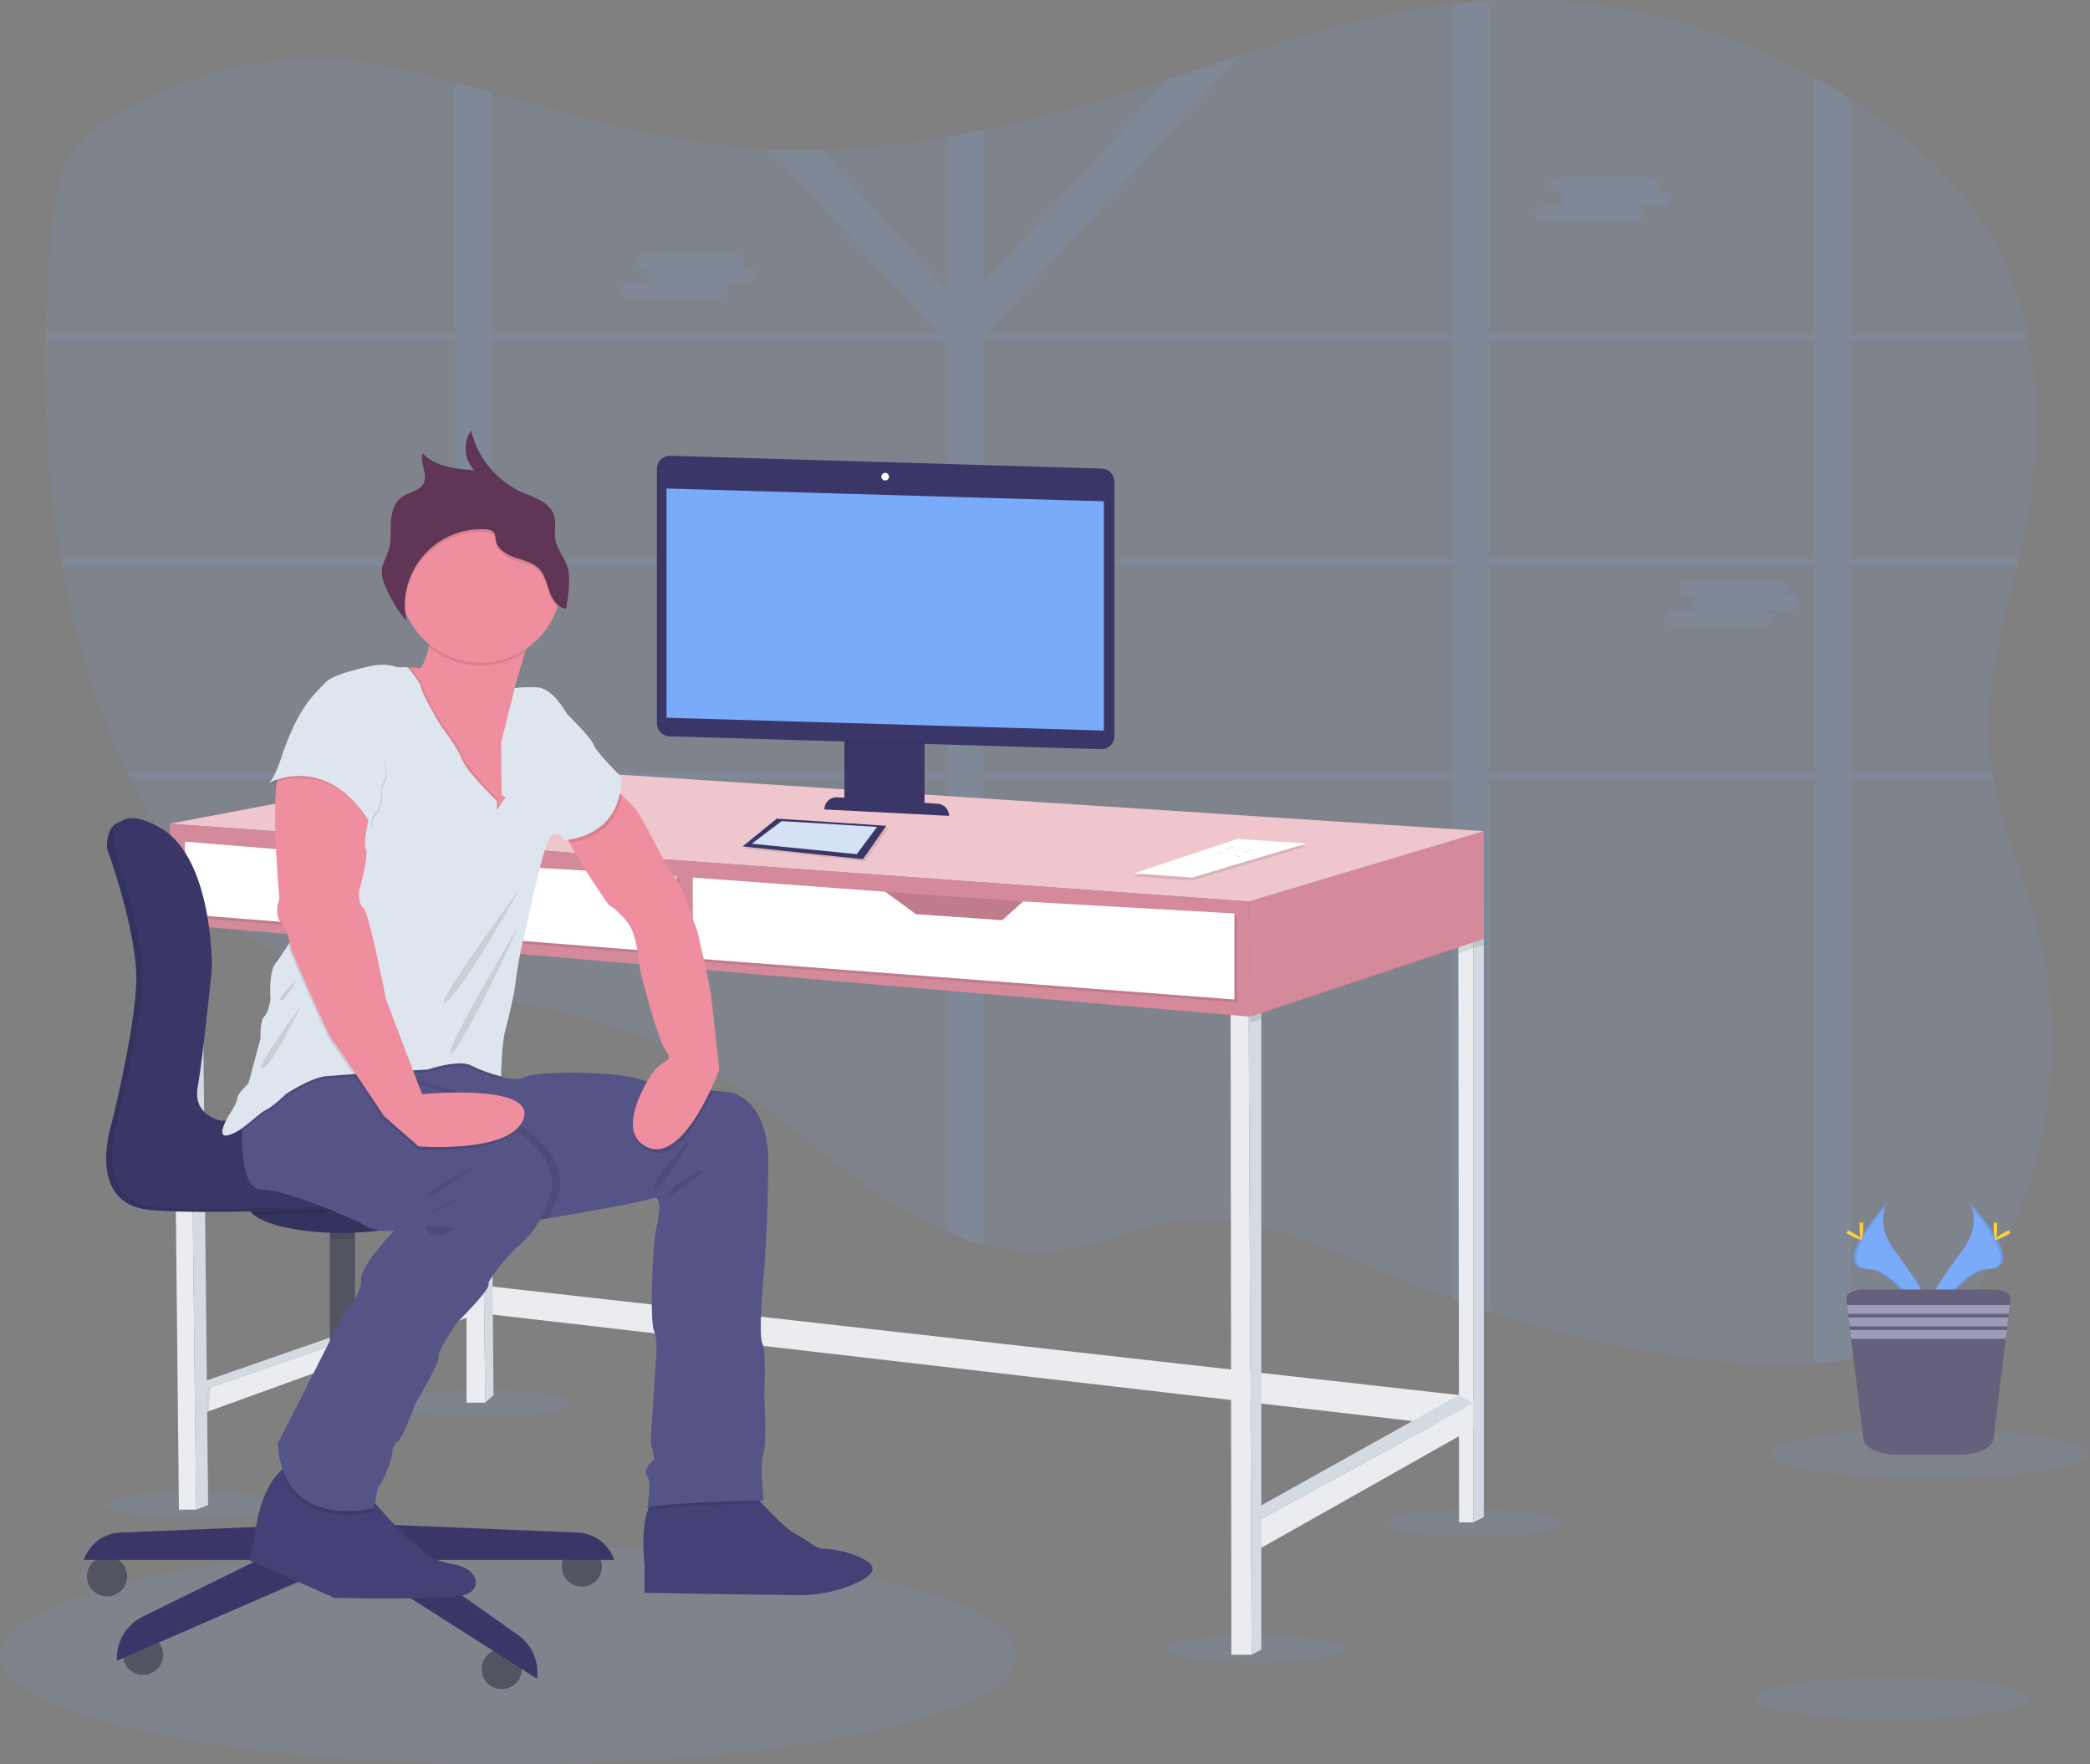<svg width="571" height="482" viewBox="0 0 571 482" fill="none" xmlns="http://www.w3.org/2000/svg">
<rect x="0" y="0" width="571" height="482" fill="#808080" stroke="none"/>
<g clip-path="url(#clip0)">
<path opacity="0.1" d="M53.232 414.798C66.607 414.798 77.449 413.137 77.449 411.088C77.449 409.04 66.607 407.379 53.232 407.379C39.857 407.379 29.014 409.04 29.014 411.088C29.014 413.137 39.857 414.798 53.232 414.798Z" fill="#7AAAFA"/>
<path opacity="0.1" d="M402.526 419.844C415.901 419.844 426.743 418.184 426.743 416.135C426.743 414.087 415.901 412.426 402.526 412.426C389.151 412.426 378.308 414.087 378.308 416.135C378.308 418.184 389.151 419.844 402.526 419.844Z" fill="#7AAAFA"/>
<path opacity="0.1" d="M342.865 454.208C356.24 454.208 367.083 452.547 367.083 450.499C367.083 448.45 356.24 446.79 342.865 446.79C329.49 446.79 318.648 448.45 318.648 450.499C318.648 452.547 329.49 454.208 342.865 454.208Z" fill="#7AAAFA"/>
<path opacity="0.1" d="M131.705 387.122C145.08 387.122 155.922 385.462 155.922 383.413C155.922 381.365 145.08 379.704 131.705 379.704C118.33 379.704 107.487 381.365 107.487 383.413C107.487 385.462 118.33 387.122 131.705 387.122Z" fill="#7AAAFA"/>
<path opacity="0.1" d="M138.911 482C215.63 482 277.823 468.613 277.823 452.099C277.823 435.585 215.63 422.198 138.911 422.198C62.193 422.198 0 435.585 0 452.099C0 468.613 62.193 482 138.911 482Z" fill="#7AAAFA"/>
<path opacity="0.1" d="M551.183 332.297C547.433 341.322 542.513 349.972 535.628 356.608C527.24 364.692 516.822 369.102 505.667 371.211C502.378 371.823 499.058 372.252 495.722 372.496C486.907 373.173 477.881 372.724 469.223 371.783C448.018 369.472 427.104 365.003 406.808 358.448C403.473 357.373 400.158 356.242 396.863 355.054C391.891 353.275 386.964 351.365 382.081 349.324C362.192 341.024 341.631 330.44 320.473 333.722C310.218 335.317 300.584 340.148 290.306 341.585C283.093 342.531 275.763 342.01 268.756 340.054C265.364 339.148 262.041 338.002 258.812 336.625C251.533 333.466 244.608 329.55 238.151 324.943C222.649 314.125 208.739 300.714 192.418 291.345C174.425 281.012 154.507 276.099 134.214 272.437C130.911 271.841 127.596 271.273 124.27 270.731C114.881 269.184 105.469 267.752 96.192 266.059C87.253 264.411 78.157 262.396 70.377 257.443C64.826 253.909 60.158 249.014 55.876 243.856C47.977 234.299 41.202 223.869 35.683 212.77C35.39 212.186 35.104 211.601 34.823 211.017C26.23 193.412 20.451 174.218 16.906 154.358C16.8 153.774 16.701 153.19 16.601 152.606C13.267 133.137 12.05 113.009 12.419 93.026L12.454 91.274C12.682 81.408 13.296 71.583 14.209 61.899C14.864 55.088 15.742 48.02 19.275 42.296C22.808 36.571 28.564 32.897 34.297 29.837C59.649 16.361 83.931 12.611 111.178 19.141C115.554 20.187 119.912 21.314 124.27 22.483C127.587 23.37 130.903 24.288 134.214 25.21C157.104 31.583 179.935 38.365 203.597 40.397C205.882 40.596 208.169 40.748 210.459 40.853C214.986 41.063 219.514 41.11 224.041 40.993C235.704 40.666 247.327 39.471 258.812 37.418C262.134 36.846 265.449 36.211 268.756 35.514C283.029 32.541 297.174 28.575 311.09 24.188C313.933 23.293 316.772 22.381 319.607 21.454C325.995 19.369 332.383 17.243 338.782 15.175C357.887 8.989 377.086 3.341 396.863 1.063C398.556 0.872 400.248 0.703 401.941 0.555C403.561 0.415 405.187 0.304 406.808 0.222C437.489 -1.414 468.521 5.975 495.722 21.098C499.099 22.971 502.414 24.965 505.667 27.079C510.179 30.012 514.552 33.166 518.787 36.542C527.468 43.464 535.593 51.344 541.782 60.812C547.813 70.035 551.727 80.392 553.979 91.28C554.102 91.864 554.219 92.448 554.324 93.032C557.629 110.608 556.599 129.457 552.891 147.068C552.499 148.914 552.083 150.766 551.651 152.612C551.516 153.196 551.376 153.78 551.235 154.364C547.234 171.017 542.122 187.624 543.455 204.65C543.625 206.794 543.894 208.92 544.245 211.023C544.344 211.607 544.444 212.191 544.555 212.776C547.164 226.666 553.095 239.843 556.652 253.599C563.328 279.739 561.411 307.329 551.183 332.297Z" fill="#7AAAFA"/>
<path opacity="0.1" d="M505.667 93.032H554.33C554.224 92.448 554.107 91.864 553.985 91.28H505.667V27.079C502.414 24.969 499.099 22.975 495.722 21.098V91.28H406.808V0.222C405.187 0.304 403.561 0.415 401.941 0.555C400.32 0.695 398.554 0.87 396.863 1.063V91.28H269.926L269.622 90.947L338.782 15.169C332.383 17.237 325.995 19.363 319.607 21.449L268.756 77.167V35.508C265.445 36.202 262.13 36.836 258.812 37.413V79.089L224.041 40.987C219.514 41.096 214.986 41.05 210.459 40.847L256.179 90.947L255.875 91.28H134.203V25.21C130.892 24.288 127.575 23.37 124.258 22.483V91.28H12.442L12.407 93.032H124.27V152.612H16.59C16.689 153.196 16.789 153.78 16.894 154.364H124.27V211.023H34.811C35.092 211.607 35.379 212.191 35.671 212.776H124.27V270.755C127.593 271.3 130.907 271.869 134.214 272.46V212.776H258.812V336.608C262.041 337.985 265.364 339.131 268.756 340.037V212.776H396.863V355.048C400.162 356.24 403.477 357.371 406.808 358.442V212.776H495.722V372.49C499.058 372.246 502.378 371.817 505.667 371.205V212.776H544.555C544.444 212.191 544.344 211.607 544.245 211.023H505.637V154.364H551.206C551.346 153.78 551.487 153.196 551.621 152.612H505.667V93.032ZM495.722 93.032V152.612H406.808V93.032H495.722ZM396.863 152.612H268.756V93.032H396.863V152.612ZM134.214 93.032H257.057L258.812 94.627V152.612H134.214V93.032ZM134.214 211.023V154.364H258.812V211.023H134.214ZM268.756 211.023V154.364H396.863V211.023H268.756ZM495.722 211.023H406.808V154.364H495.722V211.023Z" fill="#7AAAFA"/>
<path opacity="0.1" d="M452.973 52.004H452.201C452.473 51.847 452.701 51.625 452.866 51.358C453.03 51.09 453.125 50.786 453.142 50.473C453.142 49.27 451.663 48.283 449.855 48.283H426.807C425 48.283 423.514 49.27 423.514 50.473C423.514 51.682 425 52.67 426.807 52.67H427.58C427.308 52.827 427.08 53.049 426.915 53.316C426.751 53.583 426.656 53.887 426.638 54.2C426.638 55.228 427.714 56.098 429.153 56.332H422.508C420.695 56.332 419.215 57.319 419.215 58.523C419.215 59.726 420.695 60.719 422.508 60.719H445.561C447.375 60.719 448.855 59.732 448.855 58.523C448.855 57.495 447.778 56.63 446.334 56.396H452.973C454.78 56.396 456.26 55.409 456.26 54.2C456.26 52.991 454.78 52.004 452.973 52.004Z" fill="#7AAAFA"/>
<path opacity="0.1" d="M203.1 72.898H202.327C202.598 72.739 202.825 72.516 202.989 72.249C203.153 71.983 203.249 71.68 203.269 71.367C203.269 70.158 201.789 69.171 199.976 69.171H176.922C175.109 69.171 173.629 70.158 173.629 71.367C173.629 72.57 175.109 73.558 176.922 73.558H177.689C177.419 73.717 177.193 73.939 177.03 74.206C176.866 74.473 176.771 74.776 176.753 75.088C176.753 76.122 177.829 76.986 179.268 77.22H172.635C170.821 77.22 169.341 78.207 169.341 79.416C169.341 80.625 170.821 81.607 172.635 81.607H195.688C197.501 81.607 198.981 80.62 198.981 79.416C198.981 78.382 197.899 77.518 196.46 77.284H203.1C204.907 77.284 206.387 76.297 206.387 75.088C206.387 73.879 204.907 72.898 203.1 72.898Z" fill="#7AAAFA"/>
<path opacity="0.1" d="M488.34 162.302H487.568C487.838 162.143 488.065 161.921 488.229 161.654C488.394 161.387 488.49 161.084 488.51 160.772C488.51 159.569 487.03 158.581 485.216 158.581H462.163C460.349 158.581 458.869 159.569 458.869 160.772C458.869 161.975 460.349 162.962 462.163 162.962H462.929C462.659 163.121 462.433 163.344 462.269 163.611C462.106 163.877 462.011 164.18 461.993 164.493C461.993 165.521 463.069 166.391 464.508 166.625H457.869C456.062 166.625 454.582 167.612 454.582 168.815C454.582 170.018 456.062 171.011 457.869 171.011H480.928C482.736 171.011 484.222 170.024 484.222 168.815C484.222 167.787 483.14 166.923 481.701 166.689H488.34C490.147 166.689 491.627 165.702 491.627 164.493C491.627 163.284 490.147 162.302 488.34 162.302Z" fill="#7AAAFA"/>
<path d="M132.992 351.328L402.525 381.573V390.154L132.307 358.88L132.992 351.328Z" fill="#EAECF0"/>
<path d="M132.582 383.209H127.469V256.409L131.149 257.525L131.19 261.327L132.582 383.209Z" fill="#EAECF0"/>
<path d="M134.834 381.164L132.582 383.209L131.19 261.327L131.149 257.525H133.811L133.846 261.555L134.834 381.164Z" fill="#D3DAE1"/>
<path d="M54.302 377.893L128.903 351.941V354.394L54.302 380.142V377.893Z" fill="#D3DAE1"/>
<path d="M55.636 386.065L54.302 380.142L128.903 354.394V359.499L55.636 386.065Z" fill="#EAECF0"/>
<path d="M402.525 248.331V415.902H398.635L398.437 260.451L398.431 255.48L402.525 248.331Z" fill="#EAECF0"/>
<path d="M405.386 247.513V414.471L402.526 415.902V248.331L405.386 247.513Z" fill="#D3DAE1"/>
<path d="M342.865 412.227L398.589 381.129L402.526 383.413L342.865 415.902V412.227Z" fill="#D3DAE1"/>
<path d="M344.608 422.853L342.865 415.902L402.526 383.413V390.154L344.608 422.853Z" fill="#EAECF0"/>
<path d="M336.214 275.101L336.419 452.076H341.947L341.128 273.056L336.214 275.101Z" fill="#EAECF0"/>
<path d="M344.608 271.421V450.645L341.947 452.076L341.128 273.056L341.455 272.904L344.608 271.421Z" fill="#D3DAE1"/>
<path d="M53.589 412.432H48.88L47.265 254.125L47.242 251.397H51.746L51.781 254.511L53.589 412.432Z" fill="#EAECF0"/>
<path d="M56.858 411.205L53.589 412.432L51.781 254.511L51.746 251.397H55.226L55.256 254.814L56.858 411.205Z" fill="#D3DAE1"/>
<path opacity="0.1" d="M341.455 272.904L344.608 271.421V278.372L341.537 279.394L341.455 272.904Z" fill="black"/>
<path opacity="0.1" d="M405.386 247.513V258.138L402.525 259.096L398.437 260.451L398.431 255.48L402.525 248.331L405.386 247.513Z" fill="black"/>
<path d="M405.386 227.075V256.502L341.537 277.758L341.128 246.286L405.386 227.075Z" fill="#D48A9B"/>
<path d="M46.423 225.03L130.336 209.096L405.386 227.075L341.128 246.286L46.423 225.03Z" fill="#EFC6CD"/>
<path opacity="0.1" d="M55.227 251.397L55.256 254.814L51.781 254.511L47.265 254.125L47.242 251.397H55.227Z" fill="black"/>
<path opacity="0.1" d="M133.846 261.555L131.19 261.327L127.469 261.012V256.409L131.149 257.525H133.811L133.846 261.555Z" fill="black"/>
<path d="M46.423 225.03V252.419L341.537 277.758L341.128 246.286L46.423 225.03Z" fill="#D48A9B"/>
<path d="M280.414 257.595H241.871V243.629L280.414 246.339V257.595Z" fill="#D48A9B"/>
<path opacity="0.1" d="M280.414 257.595H241.871V243.629L280.414 246.339V257.595Z" fill="black"/>
<path opacity="0.1" d="M190.09 240.568V262.636L338.057 273.874V250.375L280.344 247.104L274.611 252.215L251.078 250.579L242.69 244.446L190.09 240.568Z" fill="black"/>
<path d="M189.271 239.744V261.818L337.238 273.056V249.557L279.525 246.286L273.798 251.397L250.259 249.762L241.871 243.629L189.271 239.744Z" fill="white"/>
<path d="M97.999 233.821L132.992 236.274L132.582 247.378H109.733L94.448 241.38L97.999 233.821Z" fill="#D48A9B"/>
<path opacity="0.1" d="M97.999 233.821L132.992 236.274L132.582 247.378H109.733L94.448 241.38L97.999 233.821Z" fill="black"/>
<path opacity="0.1" d="M51.336 230.755V250.58L185.592 261.205V240.153L133.811 237.092L128.288 241.175L107.411 239.954L98.818 234.639L51.336 230.755Z" fill="black"/>
<path d="M50.518 229.937V249.762L184.773 260.387V239.341L132.992 236.275L127.47 240.363L106.592 239.137L97.999 233.821L50.518 229.937Z" fill="white"/>
<path opacity="0.1" d="M56.537 379.371L57.455 379.056L56.993 385.574L56.537 385.738V379.371Z" fill="black"/>
<path opacity="0.1" d="M338.074 230.013L356.892 231.245L325.708 240.568L309.826 239.417L338.074 230.013Z" fill="black"/>
<path d="M338.074 229.195L356.892 230.428L325.708 239.744L309.826 238.599L338.074 229.195Z" fill="white"/>
<path d="M335.822 231.304C336.565 230.988 337.355 231.584 338.162 231.736C338.612 231.824 339.08 231.736 339.531 231.824C340.455 231.946 341.373 232.565 342.251 232.25" fill="#D3DAE1"/>
<path d="M334.851 231.87C335.588 231.549 336.384 232.145 337.191 232.297C337.641 232.384 338.109 232.297 338.566 232.384C339.49 232.507 340.402 233.126 341.28 232.811" fill="#D3DAE1"/>
<path d="M332.628 232.992C333.371 232.676 334.167 233.272 334.968 233.424C335.419 233.512 335.887 233.424 336.343 233.512C337.267 233.634 338.18 234.253 339.057 233.938" fill="#D3DAE1"/>
<path d="M29.248 436.129C32.282 436.129 34.741 433.674 34.741 430.645C34.741 427.615 32.282 425.16 29.248 425.16C26.215 425.16 23.755 427.615 23.755 430.645C23.755 433.674 26.215 436.129 29.248 436.129Z" fill="#535461"/>
<path d="M39.076 457.584C42.109 457.584 44.568 455.128 44.568 452.099C44.568 449.07 42.109 446.614 39.076 446.614C36.042 446.614 33.583 449.07 33.583 452.099C33.583 455.128 36.042 457.584 39.076 457.584Z" fill="#535461"/>
<path d="M137.075 461.468C140.108 461.468 142.568 459.013 142.568 455.984C142.568 452.954 140.108 450.499 137.075 450.499C134.041 450.499 131.582 452.954 131.582 455.984C131.582 459.013 134.041 461.468 137.075 461.468Z" fill="#535461"/>
<path d="M158.97 433.472C162.004 433.472 164.463 431.016 164.463 427.987C164.463 424.958 162.004 422.502 158.97 422.502C155.936 422.502 153.477 424.958 153.477 427.987C153.477 431.016 155.936 433.472 158.97 433.472Z" fill="#535461"/>
<path d="M96.993 333.781H90.114V376.696H96.993V333.781Z" fill="#535461"/>
<path opacity="0.1" d="M96.993 369.745H90.114V376.696H96.993V369.745Z" fill="black"/>
<path d="M98.321 371.38H88.786V418.997H98.321V371.38Z" fill="#3A3768"/>
<path d="M157.782 418.688L95.355 416.135V426.164H167.803C167.083 424.055 165.74 422.211 163.952 420.877C162.164 419.543 160.013 418.78 157.782 418.688Z" fill="#3A3768"/>
<path d="M32.928 418.688L95.355 416.135V426.164H22.907C23.627 424.054 24.969 422.21 26.757 420.876C28.546 419.542 30.697 418.779 32.928 418.688Z" fill="#3A3768"/>
<path d="M88.786 417.157L38.947 441.69C36.839 442.735 35.065 444.346 33.825 446.343C32.584 448.34 31.927 450.643 31.927 452.993V453.741L90.131 428.402L98.321 427.788L146.721 458.647C147.029 456.366 146.707 454.044 145.788 451.934C144.869 449.823 143.389 448.003 141.509 446.673L98.321 416.141L88.786 417.157Z" fill="#3A3768"/>
<path opacity="0.1" d="M96.993 333.775V338.401C95.788 338.452 94.559 338.477 93.308 338.477C92.225 338.477 91.161 338.477 90.114 338.419V333.775H96.993Z" fill="black"/>
<path d="M93.308 336.842C107.325 336.842 118.689 333.523 118.689 329.429C118.689 325.335 107.325 322.017 93.308 322.017C79.29 322.017 67.926 325.335 67.926 329.429C67.926 333.523 79.29 336.842 93.308 336.842Z" fill="#3A3768"/>
<path opacity="0.1" d="M118.467 329.429C118.443 329.841 118.334 330.244 118.148 330.613C117.962 330.982 117.702 331.308 117.385 331.573C114.249 334.622 104.556 336.83 93.091 336.83C81.877 336.83 72.372 334.704 69.008 331.766C68.635 331.493 68.326 331.143 68.101 330.739C67.876 330.336 67.74 329.889 67.704 329.429C67.704 325.34 79.07 322.017 93.091 322.017C107.113 322.017 118.467 325.335 118.467 329.429Z" fill="black"/>
<path opacity="0.1" d="M118.683 329.429C118.659 329.841 118.55 330.244 118.364 330.613C118.178 330.981 117.918 331.308 117.601 331.573C114.372 330.767 112.138 330.101 112.138 330.101C112.138 330.101 89.763 331.351 69.225 331.777C68.852 331.504 68.542 331.154 68.317 330.751C68.092 330.348 67.957 329.901 67.92 329.441C67.92 325.352 79.286 322.028 93.308 322.028C107.329 322.028 118.683 325.335 118.683 329.429Z" fill="black"/>
<path d="M29.248 231.8C29.248 231.8 37.642 254.692 37.233 268.383C36.824 282.075 30.272 307.823 30.272 307.823C30.272 307.823 23.726 328.67 40.509 330.51C57.291 332.35 112.138 329.283 112.138 329.283C112.138 329.283 132.611 335.411 139.151 332.753C141.696 331.725 143.901 329.458 145.644 327.069C146.599 325.767 147.278 324.285 147.64 322.712C148.002 321.14 148.04 319.51 147.751 317.922C147.462 316.335 146.852 314.823 145.959 313.478C145.066 312.133 143.908 310.984 142.556 310.101C139.5 308.199 136.173 306.773 132.687 305.872C131.954 305.673 131.195 305.58 130.435 305.597L58.923 307.005C58.923 307.005 50.945 305.778 52.378 297.811C53.811 289.844 56.262 265.317 56.262 265.317C56.262 265.317 56.671 235.48 42.346 227.104C28.02 218.728 29.248 231.8 29.248 231.8Z" fill="#3A3768"/>
<path opacity="0.1" d="M29.248 231.73C29.248 231.73 37.642 254.616 37.233 268.307C36.824 281.999 30.272 307.753 30.272 307.753C30.272 307.753 23.726 328.594 40.509 330.434C57.291 332.274 112.138 329.201 112.138 329.201C112.138 329.201 132.611 335.335 139.151 332.706C141.696 331.672 143.901 329.406 145.644 327.023C146.599 325.72 147.278 324.237 147.64 322.664C148.003 321.091 148.04 319.461 147.752 317.873C147.463 316.285 146.853 314.772 145.96 313.427C145.066 312.082 143.908 310.932 142.556 310.048C139.498 308.151 136.171 306.726 132.687 305.819C131.954 305.619 131.195 305.529 130.435 305.551L58.923 306.935C58.923 306.935 50.945 305.708 52.378 297.735C53.811 289.762 56.262 265.247 56.262 265.247C56.262 265.247 56.671 235.41 42.346 227.028C28.02 218.646 29.248 231.73 29.248 231.73Z" fill="black"/>
<path d="M30.886 230.982C30.886 230.982 39.28 253.874 38.871 267.566C38.462 281.257 31.91 307.005 31.91 307.005C31.91 307.005 25.364 327.852 42.141 329.692C58.918 331.532 113.77 328.465 113.77 328.465C113.77 328.465 134.243 334.593 140.789 331.97C143.334 330.936 145.539 328.67 147.282 326.281C148.237 324.979 148.916 323.496 149.278 321.924C149.64 320.351 149.678 318.721 149.389 317.134C149.1 315.546 148.49 314.034 147.597 312.689C146.704 311.345 145.546 310.196 144.194 309.312C141.14 307.4 137.812 305.964 134.325 305.054C133.592 304.855 132.833 304.763 132.073 304.78L60.561 306.187C60.561 306.187 52.583 304.961 54.016 296.993C55.449 289.026 57.9 264.499 57.9 264.499C57.9 264.499 58.309 234.662 43.983 226.286C29.658 217.91 30.886 230.982 30.886 230.982Z" fill="#3A3768"/>
<path d="M176.098 427.759V435.148C176.098 435.148 211.447 435.785 219.233 435.785C227.019 435.785 237.735 431.965 238.373 428.904C239.01 425.843 229.44 423.296 225.866 423.174C222.292 423.051 222.169 421.643 217.572 419.219C214.98 417.853 211.043 413.886 208.107 410.691C205.843 408.226 204.176 406.223 204.176 406.223C204.176 406.223 185.159 405.843 179.672 408.898C178.408 409.605 177.537 410.983 176.94 412.695C174.963 418.402 176.098 427.759 176.098 427.759Z" fill="#434175"/>
<path opacity="0.1" d="M176.94 412.695C180.929 411.31 204.269 410.773 208.107 410.691C205.843 408.226 204.176 406.223 204.176 406.223C204.176 406.223 185.159 405.843 179.672 408.898C178.408 409.605 177.537 410.977 176.94 412.695Z" fill="black"/>
<path d="M74.39 294.85L76.449 296.094L77.221 296.561L80.222 298.36C96.262 308.016 140.011 334.178 142.41 333.991C143.035 333.939 144.919 333.658 147.522 333.232C148.212 333.121 148.955 333.004 149.733 332.87C159.754 331.205 176.408 328.197 178.268 327.367C180.818 326.199 180.309 331.316 179.286 335.65C178.262 339.984 177.502 360.767 178.648 363.431C179.795 366.094 179.286 370.44 179.286 370.44L177.759 393.758L178.783 398.711C178.783 398.711 175.337 401.515 176.741 403.168C178.145 404.821 176.87 411.965 176.87 411.965C180.965 410.434 208.645 409.926 208.645 409.926C208.645 409.926 207.475 399.727 208.516 397.309C209.558 394.891 208.774 380.487 208.774 380.487C208.774 380.487 209.411 369.529 208.265 366.982C207.118 364.435 208.645 348.121 208.645 348.121C208.645 348.121 209.669 338.436 209.92 318.681C210.172 298.927 198.689 298.296 198.689 298.296C198.689 298.296 197.162 298.173 194.834 297.951C190.289 297.513 182.708 296.684 177.642 295.615C176.604 295.397 175.579 295.124 174.571 294.797C168.318 292.671 147.265 292.589 143.819 294.119C140.503 295.591 137.186 294.23 136.94 294.119L134.261 289.785L108.663 291.964L105.955 292.198L80.754 294.341L78.999 294.493L74.39 294.85Z" fill="#565387"/>
<path opacity="0.1" d="M176.993 314.394C184.428 318.016 191.523 305.183 194.828 297.945C190.283 297.507 182.702 296.678 177.636 295.609C174.308 301.164 169.862 310.93 176.993 314.394Z" fill="black"/>
<path d="M154.659 227.694C154.813 228.569 155.118 229.411 155.559 230.182C158.309 235.743 166.27 247.192 166.27 247.192C168.638 248.671 170.638 250.669 172.12 253.033C174.29 256.73 174.928 265.393 174.928 265.393C174.928 265.393 179.777 284.633 182.07 287.314C183.24 288.652 182.708 289.447 181.912 289.908C180.281 290.815 178.899 292.109 177.888 293.676C174.542 299.044 169.201 309.704 176.718 313.36C186.925 318.331 196.501 292.279 196.501 292.279C196.501 292.279 194.582 273.804 194.074 270.62C193.565 267.437 190.499 254.306 190.499 254.306C190.499 254.306 188.329 248.699 187.054 244.75C185.779 240.801 181.953 236.21 181.953 236.21C181.953 236.21 175.056 222.449 173.144 220.41C172.254 219.464 171.008 218.272 169.932 217.267C168.686 216.099 167.657 215.188 167.657 215.188C167.657 215.188 154.53 224.645 154.659 227.694Z" fill="#EE8E9E"/>
<path d="M68.137 426.229L91.36 436.55C91.36 436.55 121.456 437.187 126.721 435.785C131.985 434.383 130.816 428.524 123.913 427.374C117.01 426.223 115.367 423.174 113.068 421.772C111.518 420.826 106.013 414.71 102.603 410.837C100.959 408.974 99.795 407.625 99.795 407.625C99.795 407.625 95.326 395.773 82.948 398.448C80.685 398.941 78.599 400.042 76.917 401.632C70.243 407.8 69.663 420.002 69.663 420.002L68.137 426.229Z" fill="#434175"/>
<path opacity="0.1" d="M77.221 296.561L80.222 298.36C96.262 308.016 140.011 334.178 142.41 333.991C143.036 333.939 144.919 333.658 147.522 333.232C148.212 333.121 148.955 333.004 149.733 332.87L149.821 332.724C151.108 330.482 152.092 328.08 152.746 325.58C155.425 315.387 142.152 307.612 142.152 307.612L139.344 305.434C136.156 300.072 113.185 295.001 113.185 295.001L110.225 292.986L108.64 291.923L108.224 291.649L104.633 289.236L86.639 290.51L81.293 293.938L80.708 294.3L78.754 295.58L77.221 296.561Z" fill="black"/>
<path opacity="0.1" d="M76.917 401.632C81.801 418.507 102.205 412.993 102.205 412.993L102.591 410.855C100.947 408.992 99.783 407.642 99.783 407.642C99.783 407.642 95.314 395.791 82.936 398.466C80.679 398.955 78.598 400.05 76.917 401.632Z" fill="black"/>
<path d="M71.582 325.048C79.111 325.048 98.49 334.096 98.49 334.096C102.445 337.157 107.803 336.135 107.803 336.135C107.803 336.135 98.379 345.691 98.642 349.645C98.906 353.6 93.278 360.095 93.278 360.095L75.922 394.371C77.204 418.711 102.211 411.959 102.211 411.959L103.234 406.223C104.767 405.458 107.066 397.812 107.066 397.812C107.066 397.812 107.066 394.757 108.593 393.863C110.119 392.969 113.313 383.793 113.313 383.793C113.313 383.793 120.204 372.198 119.818 370.674C119.432 369.149 124.796 361.374 124.796 361.374C124.796 361.374 133.857 352.455 133.471 350.86C133.085 349.266 140.76 341.106 140.76 341.106C143.534 338.963 145.84 336.275 147.534 333.208C148.82 330.968 149.803 328.568 150.459 326.071C152.617 317.858 144.428 311.216 141.158 308.944C140.368 308.395 139.865 308.103 139.865 308.103L137.057 305.924C135.606 303.483 130.067 301.1 124.451 299.236C120.403 297.887 116.32 296.8 113.705 296.152C111.95 295.726 110.897 295.486 110.897 295.486L107.938 293.5L106.896 292.799L105.943 292.163L102.345 289.75L94.343 290.334L84.352 291.041L79.011 294.476L76.461 296.111L66.487 302.536C66.487 302.536 66.224 304.984 66.142 308.278C66.142 308.53 66.142 308.787 66.142 309.055C66.007 315.673 66.727 325.048 71.582 325.048Z" fill="#565387"/>
<path d="M109.991 182.326L112.682 191.882C112.682 191.882 117.408 208.325 117.917 209.47C118.426 210.614 130.786 222.215 131.319 222.466C131.851 222.717 138.566 226.555 138.566 226.555C138.566 226.555 139.099 205.527 138.566 199.417C138.523 198.073 138.634 196.728 138.9 195.41C139.713 190.614 141.772 183.587 143.48 178.173C144.907 173.634 146.095 170.235 146.095 170.235C146.095 170.235 116.232 168.955 117.256 171.888C117.642 172.997 117.513 174.849 117.145 176.707C116.525 179.767 115.244 182.828 114.448 182.594C113.671 182.417 112.876 182.329 112.079 182.332C110.991 182.285 109.991 182.326 109.991 182.326Z" fill="#EE8E9E"/>
<path opacity="0.1" d="M117.157 176.695C120.803 179.732 125.334 181.515 130.075 181.78C134.817 182.044 139.517 180.775 143.48 178.161C144.907 173.622 146.095 170.223 146.095 170.223C146.095 170.223 116.232 168.944 117.256 171.876C117.654 172.986 117.525 174.837 117.157 176.695Z" fill="black"/>
<path d="M109.224 159.008C109.223 163.369 110.517 167.633 112.943 171.26C115.369 174.887 118.817 177.714 122.852 179.384C126.887 181.054 131.327 181.491 135.611 180.641C139.895 179.791 143.831 177.691 146.919 174.608C150.008 171.524 152.112 167.595 152.965 163.318C153.817 159.04 153.38 154.606 151.709 150.577C150.038 146.547 147.207 143.103 143.576 140.68C139.944 138.257 135.675 136.963 131.307 136.963C128.404 136.949 125.526 137.51 122.841 138.613C120.156 139.716 117.717 141.339 115.663 143.389C113.61 145.438 111.984 147.874 110.879 150.555C109.774 153.236 109.211 156.109 109.224 159.008Z" fill="#EE8E9E"/>
<path opacity="0.1" d="M109.991 182.326L112.682 191.882C112.682 191.882 117.408 208.325 117.917 209.469C118.426 210.614 130.786 222.215 131.319 222.466C131.851 222.717 138.566 226.555 138.566 226.555C138.566 226.555 139.099 205.527 138.566 199.417C138.523 198.073 138.634 196.728 138.9 195.41L137.145 202.472L137.274 216.619L138.291 217.384L135.998 220.825V218.272C135.998 218.272 127.809 210.375 126.551 207.057C125.294 203.739 120.702 197.746 120.702 197.746C120.702 197.746 115.437 188.985 115.343 187.437C115.244 186.268 113.044 183.488 112.079 182.331C110.991 182.285 109.991 182.326 109.991 182.326Z" fill="black"/>
<path opacity="0.1" d="M154.659 227.694C154.813 228.569 155.118 229.411 155.559 230.182C158.35 229.902 167.844 228.126 169.95 217.285C168.704 216.117 167.674 215.205 167.674 215.205C167.674 215.205 154.53 224.645 154.659 227.694Z" fill="black"/>
<path opacity="0.1" d="M66.113 309.014C68.686 307.192 71.138 304.709 72.6 304.026C74.77 303.004 78.087 299.692 78.087 299.692C78.087 299.692 78.929 299.108 80.222 298.36C82.591 296.976 86.475 294.966 89.447 294.721C92.109 294.499 100.965 293.932 107.926 293.5L117.01 292.916C117.01 292.916 125.305 289.995 128.879 291.894C131.439 293.169 134.135 294.149 136.917 294.814C136.917 294.814 136.917 294.534 136.917 294.055L134.238 289.721L105.931 292.133L102.334 289.721L84.34 290.994L78.999 294.429L74.39 294.82L76.449 296.064L66.475 302.49C66.475 302.49 66.171 305.34 66.113 309.014Z" fill="black"/>
<path d="M62.375 310.142C63.726 309.739 64.993 309.093 66.113 308.238C68.681 306.421 71.126 303.944 72.582 303.261C74.752 302.239 78.069 298.927 78.069 298.927C78.069 298.927 84.837 294.336 89.429 293.956C90.681 293.851 93.302 293.67 96.449 293.465L106.867 292.799L112.272 292.461L116.993 292.174C116.993 292.174 125.288 289.254 128.862 291.152C131.421 292.427 134.118 293.407 136.899 294.073C136.899 294.073 137.028 285.153 138.069 281.456C139.11 277.758 140.491 271.006 140.491 271.006C140.491 271.006 141.661 261.707 142.79 257.501C143.919 253.296 148.405 229.849 150.704 228.296C153.003 226.742 154.273 229.464 154.273 229.464C154.273 229.464 169.587 229.207 169.844 212.39C169.844 212.39 162.696 205.252 162.187 203.471C161.678 201.689 154.916 195.059 154.916 195.059C154.916 195.059 151.085 187.922 146.727 187.793C144.678 187.674 142.622 187.738 140.584 187.986L136.899 202.957L137.028 217.104L138.052 217.869L135.753 221.31V218.804C135.753 218.804 127.563 210.901 126.311 207.589C125.059 204.277 120.462 198.272 120.462 198.272C120.462 198.272 115.232 189.51 115.103 187.962C114.975 186.415 111.401 182.337 111.401 182.337C110.68 182.251 109.951 182.251 109.23 182.337C108.909 182.358 108.586 182.313 108.283 182.203C106.222 181.547 104.028 181.422 101.907 181.841C97.496 182.758 90.792 184.429 88.944 186.432C86.136 189.493 82.053 192.425 77.455 205.165L102.211 214.084L100.093 218.109L80.392 255.492C80.392 255.492 79.736 256.555 78.853 257.939C77.683 259.738 76.168 262.092 75.156 263.383C73.372 265.679 73.881 272.939 73.881 272.939C73.881 272.939 73.501 276.38 72.225 277.659C70.95 278.938 71.196 283.64 71.196 283.64L67.879 296C67.879 296 64.814 298.804 64.814 300.089C64.814 301.374 62.392 304.931 62.392 304.931C62.392 304.931 58.689 311.03 62.375 310.142Z" fill="#DFE5EE"/>
<path opacity="0.1" d="M78.847 257.939C79.018 258.642 79.149 259.354 79.239 260.071C79.239 260.071 89.318 283.646 90.593 285.048C90.985 285.48 92.471 287.601 94.331 290.305L96.466 293.454C100.321 299.172 104.656 305.667 104.656 305.667L114.097 313.95C114.097 313.95 134.641 315.592 141.169 308.933C140.38 308.384 139.877 308.092 139.877 308.092L137.069 305.913C135.618 303.471 130.078 301.088 124.463 299.225C119.292 299.26 115.062 299.68 115.062 299.68L113.717 296.141L112.313 292.449L105.153 273.711C105.153 273.711 100.549 250.013 99.017 248.862C97.484 247.712 97.847 244.148 97.847 244.148C97.847 244.148 100.655 234.084 99.631 232.682C98.607 231.28 101.292 220.953 101.292 220.953C101.026 219.946 100.612 218.983 100.064 218.097L80.362 255.48C80.362 255.48 79.731 256.538 78.847 257.939Z" fill="black"/>
<path d="M101.567 220.176C101.567 220.176 98.888 230.498 99.912 231.899C100.936 233.301 98.122 243.366 98.122 243.366C98.122 243.366 97.742 246.935 99.292 248.079C100.842 249.224 105.428 272.928 105.428 272.928L115.314 298.927C115.314 298.927 146.253 295.866 143.065 305.551C139.877 315.235 114.349 313.197 114.349 313.197L104.907 304.914C104.907 304.914 92.144 285.673 90.868 284.271C89.593 282.869 79.508 259.294 79.508 259.294C79.508 259.294 78.999 254.581 76.829 252.157C74.659 249.733 76.32 245.644 76.32 245.644C76.32 245.644 73.641 214.82 76.449 211.128C79.257 207.437 98.642 209.09 101.567 220.176Z" fill="#EE8E9E"/>
<path opacity="0.1" d="M193.073 319.312C193.073 319.312 185.03 321.993 182.877 325.813C180.725 329.634 193.073 319.312 193.073 319.312Z" fill="black"/>
<path opacity="0.1" d="M188.984 310.907C188.733 311.287 177.975 322.063 178.648 324.669C179.321 327.274 188.984 310.907 188.984 310.907Z" fill="black"/>
<path opacity="0.1" d="M129.903 318.553C129.903 318.553 117.905 324.201 116.882 326.66C115.858 329.12 129.903 318.553 129.903 318.553Z" fill="black"/>
<path opacity="0.1" d="M129.137 325.813C129.137 325.813 118.309 330.399 116.853 331.549C115.396 332.7 129.137 325.813 129.137 325.813Z" fill="black"/>
<path opacity="0.1" d="M124.159 335.627C124.159 335.627 119.362 339.196 116.718 336.392C114.074 333.588 124.159 335.627 124.159 335.627Z" fill="black"/>
<path opacity="0.1" d="M142.152 242.6C141.895 242.986 125.943 271.654 121.731 273.821C117.519 275.988 142.152 242.6 142.152 242.6Z" fill="black"/>
<path opacity="0.1" d="M141.386 253.436C141.386 254.072 125.814 287.314 123.252 287.712C120.69 288.109 141.386 253.436 141.386 253.436Z" fill="black"/>
<path opacity="0.1" d="M82.17 274.844C82.17 274.844 74.659 290.878 71.734 291.818C68.809 292.758 82.17 274.844 82.17 274.844Z" fill="black"/>
<path opacity="0.1" d="M80.895 267.706C80.895 267.706 78.303 273.313 76.73 273.313C75.156 273.313 80.895 267.706 80.895 267.706Z" fill="black"/>
<path opacity="0.1" d="M109.224 159.008C109.223 161.643 109.696 164.257 110.623 166.724C110.541 163.862 111.051 161.015 112.121 158.359C113.191 155.703 114.799 153.296 116.843 151.289C118.887 149.281 121.323 147.716 124 146.692C126.677 145.667 129.537 145.205 132.401 145.334C133.471 145.38 134.741 145.632 135.174 146.601C135.344 147.122 135.433 147.666 135.437 148.213C135.758 150.69 138.274 152.238 140.637 153.044C143 153.85 145.633 154.364 147.347 156.181C148.914 157.845 149.359 160.234 150.131 162.39C150.565 163.71 151.302 164.91 152.284 165.894C153.282 162.863 153.61 159.652 153.244 156.482C152.879 153.312 151.828 150.259 150.166 147.534C148.504 144.809 146.269 142.476 143.616 140.698C140.963 138.919 137.955 137.737 134.799 137.232C131.644 136.727 128.417 136.913 125.34 137.775C122.263 138.637 119.411 140.156 116.979 142.226C114.547 144.296 112.595 146.869 111.256 149.767C109.917 152.664 109.224 155.817 109.224 159.008Z" fill="black"/>
<path d="M150.459 139.049C148.645 136.589 145.428 135.737 142.632 134.498C139.174 132.933 136.121 130.597 133.709 127.67C131.296 124.742 129.588 121.301 128.716 117.612C127.601 119.248 127.078 121.215 127.233 123.188C127.389 125.161 128.213 127.022 129.57 128.464C124.486 128.12 118.871 127.536 115.425 123.792C114.641 126.49 116.987 129.557 115.706 132.057C114.606 134.206 111.611 134.393 109.675 135.853C107.61 137.384 106.926 140.158 106.797 142.723C106.668 145.287 106.937 147.915 106.177 150.369C105.592 152.232 104.422 153.944 104.305 155.889C104.292 157.338 104.612 158.771 105.241 160.077C106.684 163.556 108.64 166.801 111.044 169.703C110.39 166.591 110.457 163.371 111.24 160.29C112.023 157.208 113.502 154.346 115.562 151.922C117.623 149.498 120.212 147.577 123.13 146.306C126.049 145.034 129.22 144.446 132.401 144.586C133.471 144.633 134.741 144.89 135.174 145.859C135.345 146.38 135.434 146.924 135.437 147.472C135.758 149.942 138.274 151.49 140.637 152.296C143 153.102 145.633 153.622 147.347 155.433C148.914 157.098 149.359 159.487 150.131 161.642C150.903 163.798 152.395 166.052 154.67 166.315C155.191 163.114 155.717 159.89 155.396 156.642C155.045 153.167 152.705 151.198 151.886 148.172C150.997 145.001 152.681 142.063 150.459 139.049Z" fill="#603556"/>
<path opacity="0.1" d="M85.773 200.807L77.736 205.649C77.736 205.649 75.437 213.418 73.641 214.411C73.641 214.411 89.722 205.492 101.842 226.006C101.842 226.006 101.462 223.331 103.117 222.057C104.773 220.784 104.393 215.305 104.393 215.305C104.839 214.437 105.23 213.541 105.563 212.624C106.674 209.849 100.678 193.798 85.773 200.807Z" fill="black"/>
<path d="M85.493 200.293L77.449 205.135C77.449 205.135 75.15 212.91 73.355 213.932C73.355 213.932 89.435 205.007 101.556 225.527C101.556 225.527 101.175 222.852 102.837 221.578C104.498 220.305 104.112 214.82 104.112 214.82C104.561 213.955 104.952 213.062 105.282 212.145C106.417 209.341 100.397 193.284 85.493 200.293Z" fill="#DFE5EE"/>
<g opacity="0.1">
<path opacity="0.1" d="M116.092 130.217C116.063 128.137 114.823 125.847 115.425 123.791L115.53 123.902C115.677 126.029 116.858 128.266 116.092 130.217Z" fill="black"/>
<path opacity="0.1" d="M107.054 141.181C106.931 143.517 107.142 145.854 106.616 148.126C106.809 146.344 106.703 144.51 106.797 142.711C106.836 141.858 106.947 141.01 107.13 140.176C107.095 140.532 107.066 140.848 107.054 141.181Z" fill="black"/>
<path opacity="0.1" d="M104.305 155.877C104.338 155.413 104.423 154.955 104.556 154.51C104.578 155.903 104.9 157.276 105.498 158.535C106.819 161.718 108.571 164.705 110.704 167.413C110.774 168.178 110.887 168.939 111.044 169.691C108.64 166.789 106.684 163.544 105.241 160.065C104.612 158.759 104.292 157.326 104.305 155.877Z" fill="black"/>
<path opacity="0.1" d="M129.827 126.934C129.336 126.905 128.832 126.87 128.335 126.829C127.221 124.823 126.917 122.468 127.487 120.246C127.38 121.463 127.533 122.688 127.936 123.841C128.34 124.994 128.984 126.049 129.827 126.934Z" fill="black"/>
<path opacity="0.1" d="M115.811 150.375C117.888 147.97 120.48 146.062 123.395 144.792C126.31 143.522 129.474 142.923 132.652 143.038C133.723 143.091 134.992 143.342 135.431 144.311C135.599 144.833 135.688 145.376 135.694 145.924C136.016 148.394 138.525 149.948 140.894 150.748C143.264 151.549 145.884 152.074 147.598 153.891C149.172 155.556 149.616 157.945 150.388 160.094C151.161 162.244 152.646 164.498 154.916 164.767L154.67 166.297C152.395 166.052 150.903 163.797 150.131 161.625C149.359 159.452 148.914 157.08 147.347 155.415C145.633 153.605 143 153.079 140.637 152.279C138.274 151.478 135.758 149.942 135.437 147.454C135.434 146.906 135.345 146.362 135.173 145.842C134.717 144.872 133.471 144.615 132.401 144.568C127.429 144.337 122.539 145.895 118.62 148.96C114.702 152.025 112.015 156.392 111.05 161.268C111.558 157.256 113.211 153.475 115.811 150.375Z" fill="black"/>
</g>
<path d="M252.588 198.395V221.251L230.687 219.499V198.395H252.588Z" fill="#3A3768"/>
<path opacity="0.1" d="M252.588 219.382V221.251L230.687 219.499V217.63L252.588 219.382Z" fill="black"/>
<path d="M259.28 222.892L225.211 221.14C225.211 220.257 225.562 219.41 226.188 218.786C226.813 218.161 227.661 217.811 228.545 217.811L255.945 219.563C256.83 219.563 257.678 219.914 258.303 220.538C258.928 221.162 259.28 222.009 259.28 222.892Z" fill="#3A3768"/>
<path d="M300.888 204.674L183.047 201.169C182.576 201.17 182.109 201.078 181.674 200.898C181.238 200.719 180.843 200.455 180.51 200.122C180.177 199.79 179.912 199.395 179.733 198.96C179.553 198.525 179.46 198.059 179.461 197.589V128.079C179.461 127.609 179.554 127.144 179.734 126.71C179.915 126.275 180.179 125.881 180.512 125.549C180.845 125.217 181.24 124.954 181.675 124.775C182.11 124.595 182.576 124.503 183.047 124.504L300.888 128.009C301.838 128.009 302.749 128.385 303.422 129.056C304.094 129.726 304.472 130.635 304.474 131.584V201.093C304.474 202.043 304.096 202.954 303.424 203.625C302.751 204.297 301.839 204.674 300.888 204.674Z" fill="#3A3768"/>
<path d="M301.578 199.592L182.094 196.087V133.459L301.578 136.963V199.592Z" fill="#7AAAFA"/>
<path d="M241.836 131.262C242.417 131.262 242.889 130.797 242.889 130.223C242.889 129.648 242.417 129.183 241.836 129.183C241.254 129.183 240.783 129.648 240.783 130.223C240.783 130.797 241.254 131.262 241.836 131.262Z" fill="white"/>
<path opacity="0.1" d="M252.564 202.723L230.733 202.372V203.114H252.564V202.723Z" fill="black"/>
<path opacity="0.1" d="M212.81 224.23L242.707 226.187L236.337 235.328L203.468 231.824L212.81 224.23Z" fill="black"/>
<path d="M212.225 223.646L242.122 225.603L235.752 234.744L202.883 231.24L212.225 223.646Z" fill="#3A3768"/>
<path d="M213.547 224.323L239.619 225.912L234.068 233.36L205.398 230.503L213.547 224.323Z" fill="#D5E1F4"/>
<path opacity="0.1" d="M516.775 469.751C537.516 469.751 554.33 467.175 554.33 463.998C554.33 460.82 537.516 458.244 516.775 458.244C496.034 458.244 479.22 460.82 479.22 463.998C479.22 467.175 496.034 469.751 516.775 469.751Z" fill="#7AAAFA"/>
<path d="M537.88 328.203C537.88 328.203 542.051 333.652 535.95 341.883C529.849 350.113 524.836 357.069 526.854 362.186C526.854 362.186 536.061 346.9 543.549 346.69C551.036 346.479 546.14 337.379 537.88 328.203Z" fill="#7AAAFA"/>
<path opacity="0.1" d="M537.88 328.203C538.241 328.729 538.527 329.303 538.729 329.908C546.041 338.489 549.936 346.491 542.911 346.69C536.365 346.877 528.515 358.559 526.632 361.515C526.694 361.742 526.768 361.966 526.854 362.186C526.854 362.186 536.061 346.9 543.549 346.69C551.036 346.479 546.14 337.379 537.88 328.203Z" fill="black"/>
<path d="M545.637 335.148C545.637 337.064 545.421 338.652 545.157 338.652C544.894 338.652 544.672 337.093 544.672 335.148C544.672 333.203 544.941 334.131 545.21 334.131C545.479 334.131 545.637 333.232 545.637 335.148Z" fill="#FFD037"/>
<path d="M548.298 337.437C546.614 338.354 545.14 338.909 545.017 338.676C544.894 338.442 546.152 337.507 547.836 336.59C549.521 335.673 548.86 336.345 549.006 336.59C549.153 336.836 549.989 336.52 548.298 337.437Z" fill="#FFD037"/>
<path d="M515.833 328.203C515.833 328.203 511.657 333.652 517.758 341.883C523.859 350.113 528.872 357.069 526.854 362.186C526.854 362.186 517.653 346.9 510.159 346.69C502.666 346.479 507.591 337.379 515.833 328.203Z" fill="#7AAAFA"/>
<path opacity="0.1" d="M515.833 328.203C515.469 328.728 515.181 329.302 514.979 329.908C507.673 338.489 503.777 346.491 510.803 346.69C517.348 346.877 525.199 358.559 527.076 361.515C527.016 361.743 526.942 361.967 526.854 362.186C526.854 362.186 517.653 346.9 510.159 346.69C502.666 346.479 507.591 337.379 515.833 328.203Z" fill="black"/>
<path d="M508.077 335.148C508.077 337.064 508.287 338.652 508.556 338.652C508.825 338.652 509.036 337.093 509.036 335.148C509.036 333.203 508.767 334.131 508.504 334.131C508.24 334.131 508.077 333.232 508.077 335.148Z" fill="#FFD037"/>
<path d="M505.409 337.437C507.1 338.354 508.568 338.909 508.697 338.676C508.825 338.442 507.527 337.507 505.871 336.59C504.216 335.673 504.853 336.345 504.701 336.59C504.549 336.836 503.724 336.52 505.409 337.437Z" fill="#FFD037"/>
<path opacity="0.1" d="M526.854 403.88C550.955 403.88 570.492 400.886 570.492 397.192C570.492 393.499 550.955 390.504 526.854 390.504C502.753 390.504 483.215 393.499 483.215 397.192C483.215 400.886 502.753 403.88 526.854 403.88Z" fill="#7AAAFA"/>
<path d="M549.316 354.838L549.106 356.544L548.813 358.945L548.691 359.949L548.398 362.35L548.275 363.355L547.983 365.755L544.643 393.092C544.344 395.533 540.349 397.432 535.529 397.432H518.179C513.359 397.432 509.375 395.533 509.077 393.092L505.731 365.755L505.438 363.355L505.315 362.35L505.017 359.949L504.894 358.945L504.602 356.544L504.397 354.838C504.227 353.46 506.386 352.292 509.112 352.292H544.602C547.31 352.292 549.486 353.46 549.316 354.838Z" fill="#65617D"/>
<path d="M549.106 356.544L548.813 358.945H504.9L504.608 356.544H549.106Z" fill="#9D9CB5"/>
<path d="M548.691 359.949L548.398 362.356H505.316L505.017 359.949H548.691Z" fill="#9D9CB5"/>
<path d="M548.275 363.355L547.983 365.761H505.731L505.438 363.355H548.275Z" fill="#9D9CB5"/>
</g>
<defs>
<clipPath id="clip0">
<rect width="570.492" height="482" fill="white"/>
</clipPath>
</defs>
</svg>
